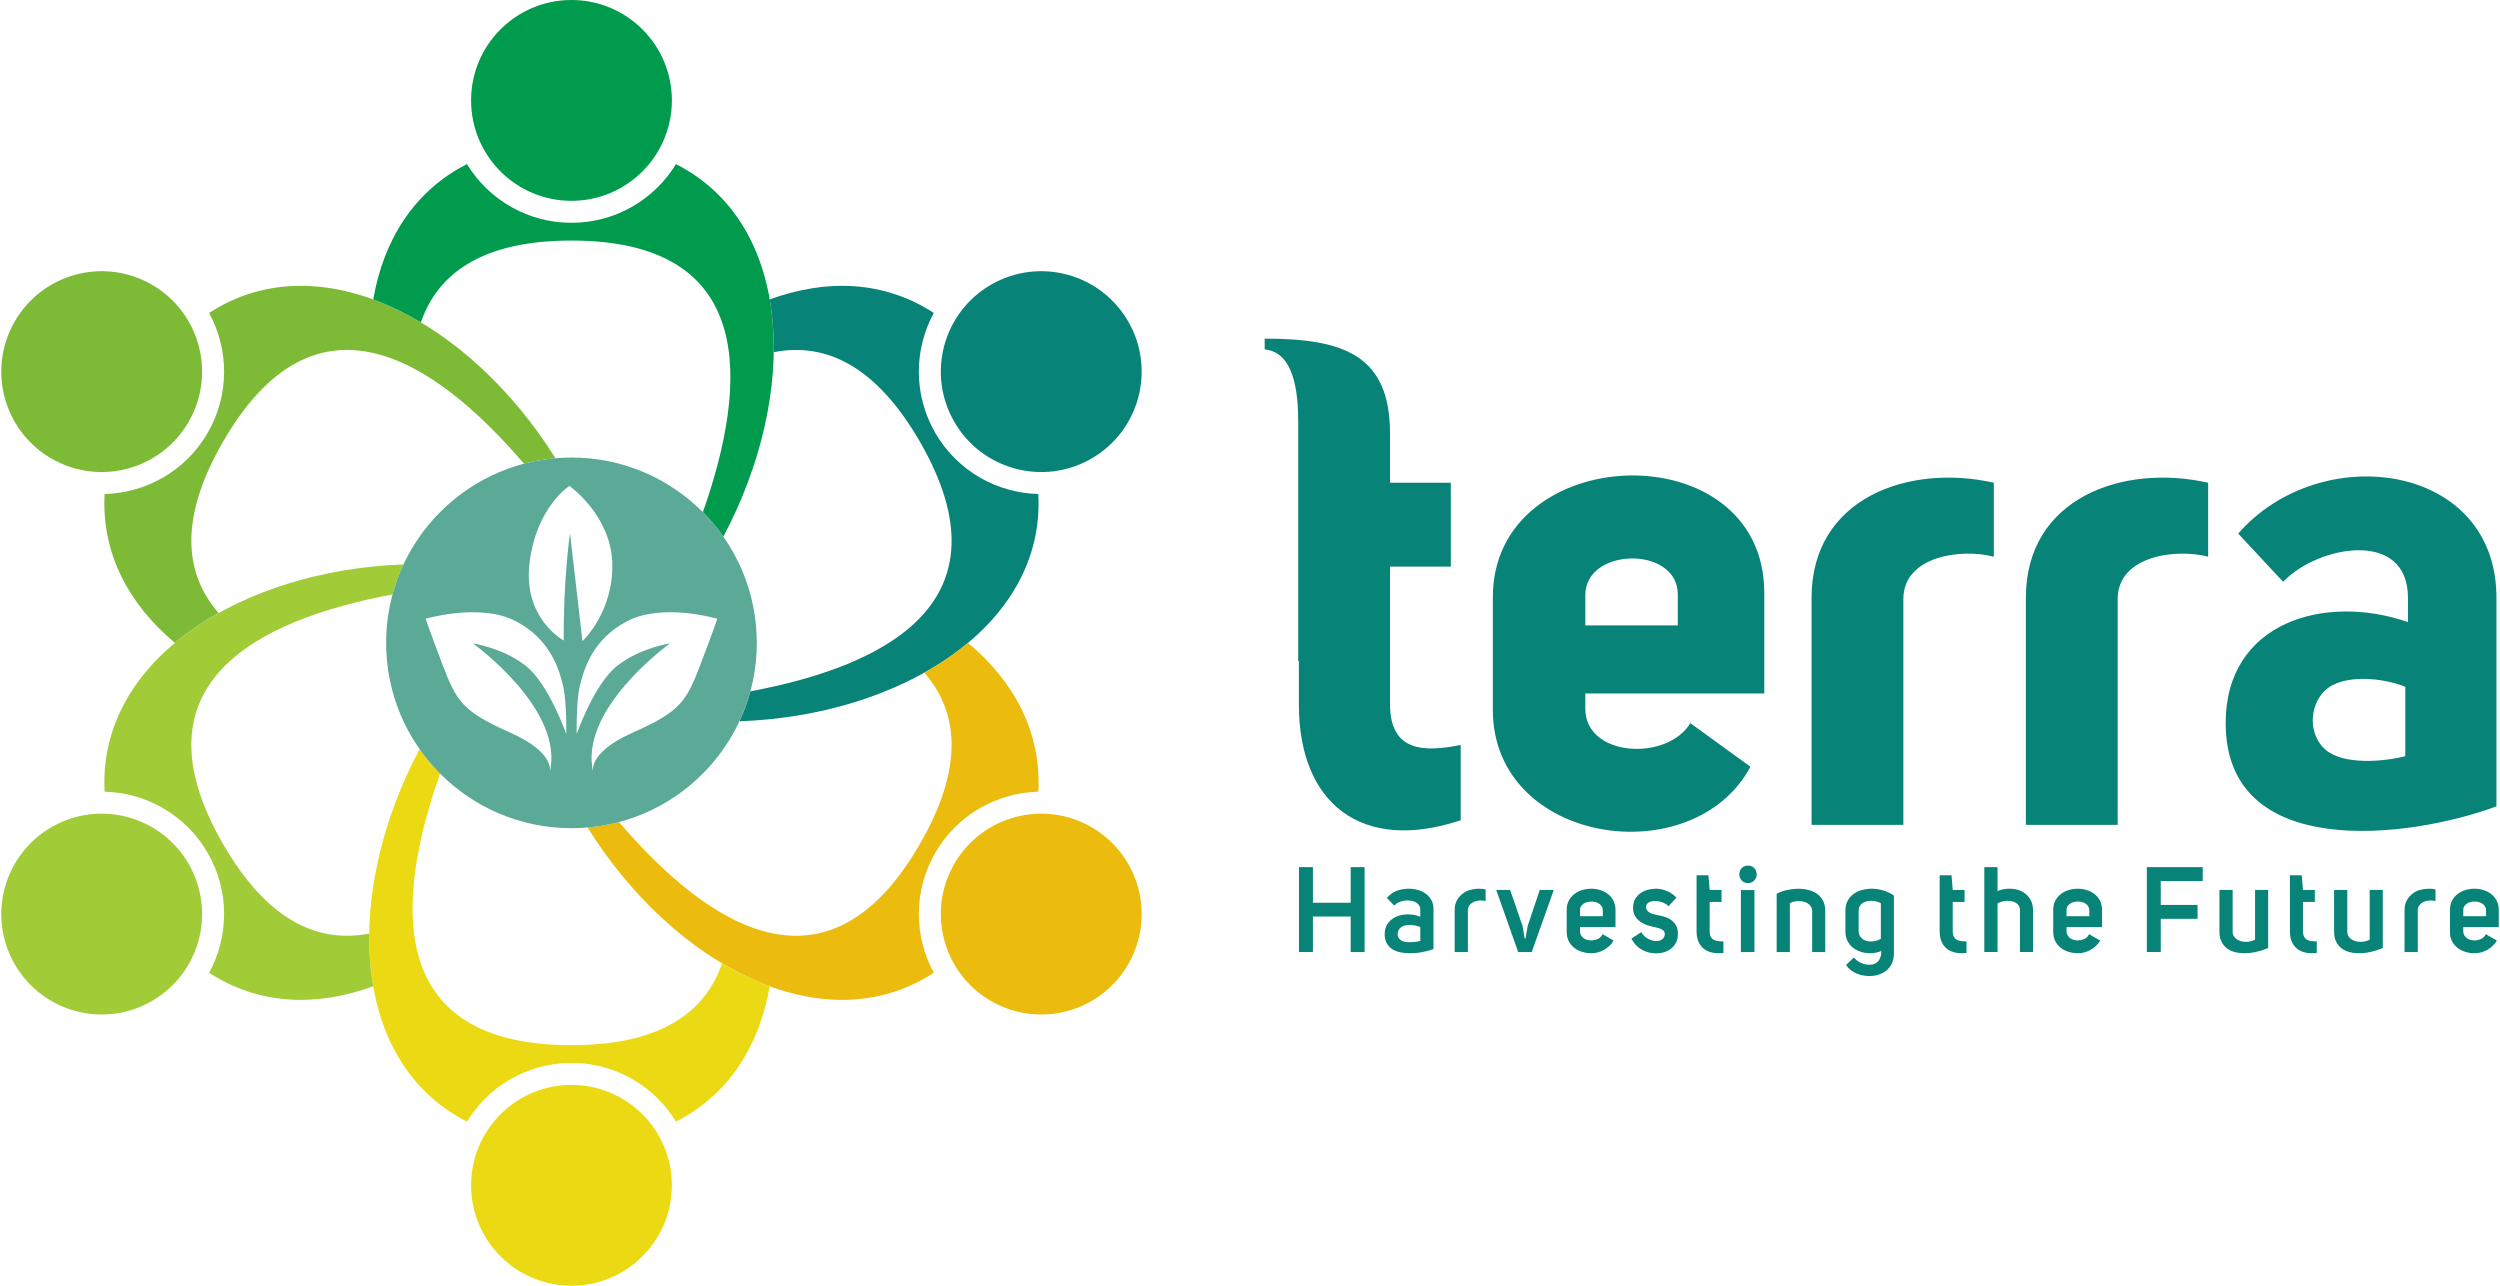 <?xml version="1.0" encoding="UTF-8"?>
<!DOCTYPE svg PUBLIC "-//W3C//DTD SVG 1.1//EN" "http://www.w3.org/Graphics/SVG/1.1/DTD/svg11.dtd">
<!-- Creator: CorelDRAW 2018 (64-Bit) -->
<svg xmlns="http://www.w3.org/2000/svg" xml:space="preserve" width="175px" height="90px" version="1.1" style="shape-rendering:geometricPrecision; text-rendering:geometricPrecision; image-rendering:optimizeQuality; fill-rule:evenodd; clip-rule:evenodd"
viewBox="0 0 981.25 505.15"
 xmlns:xlink="http://www.w3.org/1999/xlink">
 <defs>
  <style type="text/css">
   <![CDATA[
    .fil4 {fill:#EBBC0D}
    .fil5 {fill:#EBDA13}
    .fil6 {fill:#A2CB38}
    .fil1 {fill:#7DBB37}
    .fil7 {fill:#5BA997}
    .fil3 {fill:#088378}
    .fil2 {fill:#009B4C}
    .fil0 {fill:#088378;fill-rule:nonzero}
   ]]>
  </style>
 </defs>
 <g id="Layer_x0020_1">
  <g id="_2519766937536">
   <g>
    <path class="fil0" d="M509.83 276.86l0 -17.21 -0.26 0 0 -93.66c0,-12.34 -1.74,-27.61 -13.18,-28.7l0 -4.25c31.55,0 49.25,6.78 49.25,37.35l0 19.28 23.88 0 0 32.95 -23.88 0 0 37.03 0 16.95c0,18.86 13.35,18.97 27.77,16.09l0 29.58c-38.88,12.96 -63.58,-6.54 -63.58,-45.41zm76.21 2.07l0 -44.37c0,-61.59 106.65,-65.19 106.65,-1.55l0 39.44 -70.32 0 0 5.97c0,19.15 32.26,20.71 41.26,5.7l23.62 17.13c-22.53,42.05 -101.21,30.52 -101.21,-22.32zm72.66 -45.41c0,-19.12 -36.33,-18.58 -36.33,0.26l0 11.94 36.33 0 0 -12.2zm124.18 -43.85l0 29.06c-12.89,-3.39 -35.55,-0.25 -35.55,16.61l0 88.75 -36.07 0 0 -89.27c0,-39.24 38.25,-52.73 71.62,-45.15zm84.19 0l0 29.06c-12.89,-3.39 -35.54,-0.24 -35.54,16.61l0 88.75 -36.07 0 0 -89.27c0,-39.24 38.24,-52.73 71.61,-45.15zm6.89 94.45c0,-39.9 39.18,-50.98 71.62,-39.7l0 -9.6c0,-27.06 -35.44,-20.55 -49.04,-6.23l-17.65 -18.94c32.19,-37.02 101.46,-28.02 101.46,25.17l0 82c-34.48,12.74 -106.39,21.65 -106.39,-32.7zm39.05 -12.84c-6.39,6.06 -6.58,17.56 0.26,23.35 7.05,5.98 22.74,4.68 31.27,2.47l0 -27.25c-8.56,-3.56 -24.48,-5.24 -31.53,1.43z"/>
    <path class="fil1" d="M85.39 240.86c-13.32,-15.33 -15.8,-36.92 1.75,-67.32 36.25,-62.78 82.68,-32.81 118.24,8.64 3.99,-1.06 8.12,-1.78 12.35,-2.15 -33.44,-53.57 -92.25,-85.6 -136.06,-57.07 7.75,14.23 8.13,32.04 -0.56,47.09 -8.7,15.07 -24.31,23.64 -40.51,24.04 -1.26,23.45 9.59,43.41 27.64,58.49 5.17,-4.32 10.91,-8.24 17.15,-11.72zm-80.09 -114.57c10.89,-18.88 35.02,-25.34 53.89,-14.44 18.86,10.89 25.33,35.02 14.43,53.89 -10.89,18.87 -35.02,25.33 -53.88,14.44 -18.87,-10.89 -25.34,-35.03 -14.44,-53.89z"/>
    <path class="fil2" d="M164.86 126.65c6.62,-19.2 24.07,-32.14 59.18,-32.14 72.49,0 69.75,55.2 51.63,106.72 2.94,2.97 5.63,6.18 8.03,9.61 29.68,-55.74 28.01,-122.68 -18.6,-146.36 -8.45,13.83 -23.68,23.06 -41.06,23.06 -17.4,0 -32.63,-9.23 -41.07,-23.06 -20.94,10.64 -32.8,30.01 -36.83,53.17 6.32,2.31 12.59,5.34 18.72,9zm59.17 -126.65c21.79,0 39.45,17.66 39.45,39.45 0,21.78 -17.66,39.45 -39.44,39.45 -21.79,0 -39.45,-17.67 -39.45,-39.45 0,-21.79 17.66,-39.45 39.44,-39.45z"/>
    <path class="fil3" d="M303.51 138.37c19.93,-3.87 39.87,4.78 57.42,35.17 36.24,62.78 -12.93,88.01 -66.6,98.08 -1.1,4.07 -2.55,8 -4.31,11.76 63.11,-2.17 120.24,-37.09 117.44,-89.29 -16.19,-0.4 -31.8,-8.97 -40.5,-24.04 -8.69,-15.05 -8.32,-32.86 -0.57,-47.09 -19.67,-12.81 -42.38,-13.4 -64.46,-5.31 1.15,6.64 1.68,13.58 1.58,20.72zm139.26 -12.08c10.9,18.86 4.43,43 -14.44,53.89 -18.87,10.89 -43,4.43 -53.89,-14.44 -10.89,-18.87 -4.43,-43 14.44,-53.89 18.87,-10.9 43,-4.44 53.89,14.44z"/>
    <path class="fil4" d="M362.68 264.3c13.31,15.32 15.8,36.92 -1.75,67.31 -36.25,62.79 -82.69,32.82 -118.24,-8.64 -3.99,1.06 -8.12,1.78 -12.35,2.15 33.43,53.57 92.25,85.6 136.05,57.07 -7.75,-14.23 -8.12,-32.04 0.57,-47.09 8.7,-15.06 24.31,-23.64 40.5,-24.04 1.26,-23.45 -9.58,-43.41 -27.63,-58.48 -5.17,4.31 -10.92,8.24 -17.15,11.72zm80.09 114.56c-10.89,18.88 -35.02,25.34 -53.89,14.44 -18.87,-10.89 -25.34,-35.01 -14.44,-53.89 10.89,-18.86 35.02,-25.33 53.89,-14.44 18.87,10.9 25.34,35.03 14.44,53.89z"/>
    <path class="fil5" d="M283.21 378.51c-6.62,19.19 -24.08,32.13 -59.17,32.13 -72.51,0 -69.76,-55.2 -51.64,-106.72 -2.94,-2.96 -5.63,-6.18 -8.03,-9.61 -29.68,55.74 -28.01,122.69 18.6,146.37 8.44,-13.83 23.68,-23.07 41.07,-23.07 17.39,0 32.61,9.24 41.06,23.07 20.93,-10.64 32.8,-30.02 36.83,-53.18 -6.32,-2.31 -12.59,-5.33 -18.72,-8.99zm-59.17 126.64c-21.79,0 -39.45,-17.66 -39.45,-39.45 0,-21.78 17.66,-39.45 39.45,-39.45 21.78,0 39.44,17.67 39.44,39.45 0,21.79 -17.66,39.45 -39.44,39.45z"/>
    <path class="fil6" d="M144.56 366.79c-19.93,3.87 -39.87,-4.78 -57.42,-35.18 -36.25,-62.78 12.92,-88.01 66.6,-98.07 1.1,-4.08 2.55,-8.01 4.3,-11.77 -63.1,2.17 -120.23,37.09 -117.44,89.29 16.2,0.4 31.81,8.98 40.51,24.04 8.69,15.05 8.31,32.86 0.56,47.09 19.68,12.82 42.39,13.4 64.47,5.31 -1.16,-6.63 -1.68,-13.57 -1.58,-20.71zm-139.26 12.07c-10.9,-18.86 -4.43,-42.99 14.44,-53.89 18.86,-10.89 42.99,-4.42 53.88,14.44 10.9,18.88 4.43,43 -14.43,53.89 -18.88,10.9 -43,4.44 -53.89,-14.44z"/>
    <path class="fil7" d="M224.04 179.76c40.21,0 72.81,32.6 72.81,72.82 0,40.21 -32.6,72.81 -72.81,72.81 -40.22,0 -72.83,-32.6 -72.83,-72.81 0,-40.22 32.61,-72.82 72.83,-72.82zm8.64 124.05c0,0 -3.18,-7.69 15.4,-15.96 18.58,-8.27 21.02,-11.97 26.64,-26.8 5.63,-14.82 6.61,-17.95 6.61,-17.95 0,0 -21.28,-6.28 -35.21,0.85 -13.93,7.13 -17.36,19.39 -18.82,25.66 -1.47,6.27 -1.22,18.81 -1.22,18.81 0,0 6.84,-19.67 15.89,-26.8 9.04,-7.12 20.78,-8.83 20.78,-8.83 0,0 -36.52,26.18 -30.07,51.02zm-11.67 -52.16c0,0 -16.13,-8.55 -13.45,-30.51 2.69,-21.95 15.65,-30.22 15.65,-30.22 0,0 16.38,11.41 16.87,30.51 0.49,19.1 -11.73,30.5 -11.73,30.5l-4.9 -42.48c0,0 -2.68,18.82 -2.44,42.2zm-5.62 52.16c0,0 3.18,-7.69 -15.4,-15.96 -18.58,-8.27 -21.03,-11.97 -26.65,-26.8 -5.62,-14.82 -6.6,-17.95 -6.6,-17.95 0,0 21.27,-6.28 35.2,0.85 13.94,7.13 17.36,19.39 18.83,25.66 1.46,6.27 1.22,18.81 1.22,18.81 0,0 -6.84,-19.67 -15.89,-26.8 -9.04,-7.12 -20.78,-8.83 -20.78,-8.83 0,0 36.51,26.18 30.07,51.02z"/>
   </g>
   <polygon class="fil0" points="515.34,374.05 509.87,374.05 509.87,340.69 515.34,340.69 515.34,354.69 530.18,354.69 530.18,340.69 535.65,340.69 535.65,374.05 530.18,374.05 530.18,360.1 515.34,360.1 "/>
   <path id="1" class="fil0" d="M557.54 357.37c0,-0.59 -0.14,-1.13 -0.43,-1.58 -0.28,-0.45 -0.65,-0.83 -1.12,-1.13 -0.48,-0.3 -1.02,-0.52 -1.63,-0.66 -0.62,-0.14 -1.25,-0.21 -1.91,-0.21 -0.97,0 -1.91,0.16 -2.83,0.49 -0.91,0.33 -1.68,0.84 -2.31,1.53l-2.92 -3.01c1.32,-1.47 2.71,-2.45 4.17,-2.92 1.47,-0.47 2.98,-0.71 4.55,-0.71 1.19,0 2.36,0.17 3.51,0.5 1.15,0.32 2.18,0.82 3.08,1.48 0.92,0.66 1.65,1.5 2.2,2.5 0.55,1 0.82,2.2 0.82,3.58l0 15.64c-1.13,0.45 -2.51,0.83 -4.12,1.15 -1.62,0.34 -3.32,0.5 -5.11,0.5 -1.29,0 -2.53,-0.12 -3.73,-0.35 -1.19,-0.24 -2.24,-0.64 -3.16,-1.2 -0.9,-0.57 -1.65,-1.33 -2.21,-2.29 -0.56,-0.96 -0.85,-2.16 -0.85,-3.6 0,-1.36 0.26,-2.52 0.78,-3.49 0.52,-0.97 1.2,-1.78 2.05,-2.43 0.85,-0.64 1.81,-1.12 2.9,-1.43 1.08,-0.32 2.19,-0.48 3.32,-0.48 0.88,0 1.74,0.08 2.59,0.24 0.85,0.16 1.63,0.39 2.36,0.71l0 -2.83zm-4.19 6.03c-1.51,0 -2.67,0.34 -3.49,1.01 -0.82,0.68 -1.23,1.55 -1.23,2.62 0,0.56 0.13,1.05 0.38,1.46 0.25,0.41 0.59,0.74 1.02,0.99 0.42,0.25 0.9,0.43 1.43,0.54 0.53,0.11 1.1,0.17 1.69,0.17 0.85,0 1.66,-0.05 2.41,-0.14 0.76,-0.1 1.41,-0.22 1.98,-0.38l0 -5.42c-0.53,-0.25 -1.17,-0.45 -1.91,-0.61 -0.74,-0.16 -1.5,-0.24 -2.28,-0.24z"/>
   <path id="2" class="fil0" d="M580.41 349.17c0.42,0 0.85,0.01 1.3,0.05 0.46,0.03 0.95,0.11 1.49,0.24l0 4.56c-0.57,-0.16 -1.19,-0.23 -1.89,-0.23 -0.09,0 -0.2,0 -0.33,0 -0.82,0.03 -1.57,0.19 -2.28,0.49 -0.71,0.3 -1.3,0.73 -1.77,1.3 -0.47,0.57 -0.71,1.25 -0.71,2.07l0 16.4 -5.18 0 0 -16.49c0,-1.76 0.42,-3.25 1.27,-4.48 0.85,-1.22 1.93,-2.18 3.25,-2.87 0.38,-0.19 0.81,-0.36 1.3,-0.5 0.48,-0.14 0.96,-0.25 1.43,-0.33 0.48,-0.08 0.9,-0.13 1.28,-0.16 0.37,-0.04 0.66,-0.05 0.84,-0.05z"/>
   <polygon id="3" class="fil0" points="604.47,349.64 609.98,349.64 601.32,374.05 595.99,374.05 587.37,349.64 592.83,349.64 597.73,363.88 598.53,368.73 598.86,368.73 599.71,363.88 "/>
   <path id="4" class="fil0" d="M624.71 374.52c-1.19,0 -2.37,-0.17 -3.53,-0.52 -1.17,-0.34 -2.2,-0.87 -3.11,-1.57 -0.92,-0.71 -1.65,-1.58 -2.2,-2.62 -0.55,-1.04 -0.82,-2.26 -0.82,-3.67l0 -8.58c0,-1.41 0.27,-2.65 0.82,-3.7 0.55,-1.06 1.28,-1.92 2.2,-2.61 0.91,-0.7 1.94,-1.22 3.11,-1.56 1.16,-0.35 2.34,-0.52 3.53,-0.52 1.16,0 2.31,0.17 3.46,0.52 1.15,0.34 2.17,0.86 3.06,1.56 0.9,0.69 1.62,1.55 2.17,2.61 0.55,1.05 0.83,2.29 0.83,3.7l0 6.69 -13.95 0 0 1.69c0,0.57 0.13,1.06 0.37,1.49 0.26,0.42 0.58,0.79 0.97,1.11 0.39,0.31 0.85,0.55 1.37,0.7 0.52,0.16 1.06,0.24 1.63,0.24 0.91,0 1.77,-0.18 2.61,-0.54 0.84,-0.36 1.47,-1 1.91,-1.91l4.34 2.5c-0.48,0.85 -1.05,1.58 -1.73,2.19 -0.67,0.61 -1.39,1.13 -2.17,1.56 -0.77,0.42 -1.57,0.73 -2.42,0.94 -0.85,0.2 -1.67,0.3 -2.45,0.3zm4.52 -16.87c0,-0.56 -0.12,-1.06 -0.38,-1.48 -0.25,-0.42 -0.59,-0.79 -1.01,-1.09 -0.42,-0.29 -0.9,-0.51 -1.43,-0.65 -0.54,-0.15 -1.09,-0.21 -1.65,-0.21 -0.57,0 -1.13,0.06 -1.67,0.21 -0.55,0.14 -1.04,0.36 -1.47,0.65 -0.42,0.3 -0.76,0.67 -1.01,1.11 -0.25,0.44 -0.36,0.96 -0.33,1.56l0 2.21 8.95 0 0 -2.31z"/>
   <path id="5" class="fil0" d="M650.17 369.72c0.04,0 0.08,0 0.14,0 0.89,0 1.64,-0.23 2.27,-0.69 0.62,-0.45 0.97,-1.14 1.03,-2.05 0,-0.44 -0.11,-0.8 -0.35,-1.1 -0.24,-0.3 -0.54,-0.55 -0.92,-0.76 -0.38,-0.2 -0.79,-0.37 -1.24,-0.5 -0.46,-0.12 -0.89,-0.23 -1.3,-0.32 -0.85,-0.16 -1.79,-0.4 -2.81,-0.71 -1.02,-0.31 -1.96,-0.76 -2.82,-1.32 -0.87,-0.56 -1.59,-1.31 -2.17,-2.21 -0.58,-0.91 -0.87,-2.06 -0.87,-3.44 0,-1.36 0.28,-2.5 0.84,-3.44 0.57,-0.95 1.28,-1.71 2.15,-2.31 0.86,-0.6 1.84,-1.03 2.92,-1.3 1.09,-0.27 2.15,-0.4 3.18,-0.4 1.32,0 2.68,0.29 4.08,0.85 1.4,0.56 2.69,1.45 3.88,2.64l-3.11 3.39c-0.69,-0.69 -1.53,-1.21 -2.52,-1.56 -0.98,-0.34 -1.94,-0.51 -2.85,-0.51 -0.9,0 -1.69,0.18 -2.35,0.54 -0.66,0.36 -1.02,0.92 -1.09,1.67 -0.06,0.54 0.04,1 0.31,1.39 0.27,0.4 0.62,0.72 1.06,0.97 0.44,0.25 0.93,0.45 1.48,0.61 0.55,0.16 1.08,0.29 1.58,0.38 0.98,0.15 1.94,0.38 2.9,0.68 0.96,0.3 1.81,0.73 2.57,1.3 0.75,0.57 1.37,1.27 1.86,2.14 0.49,0.86 0.73,1.94 0.73,3.23 0,1.29 -0.24,2.41 -0.71,3.37 -0.47,0.95 -1.1,1.75 -1.88,2.38 -0.79,0.63 -1.7,1.11 -2.73,1.44 -1.04,0.32 -2.11,0.49 -3.21,0.49 -0.97,0 -1.94,-0.12 -2.9,-0.35 -0.96,-0.24 -1.87,-0.6 -2.73,-1.09 -0.87,-0.48 -1.65,-1.09 -2.36,-1.84 -0.7,-0.73 -1.28,-1.59 -1.71,-2.56l3.86 -2.5c0.66,1.16 1.55,2.04 2.69,2.64 1.06,0.56 2.1,0.85 3.1,0.85z"/>
   <path id="6" class="fil0" d="M674.7 374.52c-1.19,0 -2.32,-0.16 -3.37,-0.5 -1.05,-0.32 -1.97,-0.84 -2.75,-1.55 -0.79,-0.71 -1.4,-1.61 -1.85,-2.71 -0.43,-1.1 -0.65,-2.42 -0.65,-3.96l0 -21.91 4.66 0 0.48 5.75 4.66 0 0 4.72 -4.66 0 0 11.4c0,0.97 0.14,1.73 0.44,2.28 0.3,0.56 0.7,0.96 1.2,1.23 0.5,0.27 1.08,0.43 1.72,0.49 0.65,0.07 1.33,0.09 2.05,0.09l0 4.53c-0.65,0.1 -1.3,0.14 -1.93,0.14z"/>
   <path id="7" class="fil0" d="M682.88 343.52c0,-0.98 0.31,-1.79 0.96,-2.46 0.64,-0.65 1.45,-0.98 2.42,-0.98 0.98,0 1.79,0.33 2.46,0.98 0.65,0.67 0.98,1.48 0.98,2.46 0,0.97 -0.33,1.79 -0.98,2.45 -0.67,0.66 -1.48,0.99 -2.46,0.99 -0.97,0 -1.78,-0.33 -2.42,-0.99 -0.65,-0.66 -0.96,-1.48 -0.96,-2.45zm5.93 30.53l-5.32 0 0 -24.36 5.32 0 0 24.36z"/>
   <path id="8" class="fil0" d="M716.63 357.84l0 16.21 -5.13 0 0 -16.16c-0.04,-0.69 -0.22,-1.28 -0.55,-1.77 -0.32,-0.49 -0.73,-0.88 -1.22,-1.2 -0.49,-0.31 -1.04,-0.54 -1.65,-0.68 -0.62,-0.14 -1.23,-0.22 -1.86,-0.22 -0.66,0 -1.29,0.08 -1.91,0.22 -0.61,0.14 -1.14,0.35 -1.58,0.63l0 19.18 -5.18 0 0 -22.9c1.19,-0.63 2.51,-1.11 3.95,-1.44 1.45,-0.33 2.92,-0.51 4.39,-0.54 1.38,0 2.72,0.16 4.03,0.47 1.3,0.31 2.45,0.82 3.44,1.51 0.99,0.69 1.78,1.59 2.38,2.69 0.59,1.1 0.89,2.43 0.89,4z"/>
   <path id="9" class="fil0" d="M734.04 379.04c0.63,0 1.22,-0.09 1.77,-0.28 0.55,-0.19 1.04,-0.49 1.46,-0.92 0.42,-0.42 0.76,-0.98 1.01,-1.67 0.26,-0.69 0.38,-1.54 0.38,-2.54 -0.72,0.31 -1.46,0.54 -2.21,0.68 -0.76,0.14 -1.51,0.21 -2.26,0.21 -1.23,0 -2.42,-0.18 -3.59,-0.56 -1.16,-0.38 -2.19,-0.92 -3.08,-1.63 -0.9,-0.71 -1.61,-1.59 -2.15,-2.63 -0.53,-1.06 -0.8,-2.28 -0.8,-3.66l0 -8.29c0,-1.48 0.29,-2.76 0.87,-3.85 0.59,-1.08 1.35,-1.96 2.29,-2.65 0.94,-0.7 2.04,-1.22 3.28,-1.56 1.23,-0.35 2.51,-0.52 3.83,-0.52 1.61,0 3.19,0.25 4.76,0.73 1.57,0.49 2.91,1.14 4.01,1.96l0 22.66c0,1.54 -0.27,2.88 -0.8,4.01 -0.54,1.13 -1.25,2.06 -2.15,2.78 -0.89,0.72 -1.91,1.26 -3.03,1.62 -1.14,0.36 -2.32,0.55 -3.54,0.55 -0.91,0 -1.81,-0.09 -2.71,-0.26 -0.89,-0.18 -1.75,-0.44 -2.57,-0.8 -0.81,-0.37 -1.57,-0.82 -2.26,-1.37 -0.69,-0.55 -1.27,-1.19 -1.74,-1.91l3.11 -2.97c0.69,0.91 1.59,1.62 2.71,2.12 1.11,0.51 2.25,0.75 3.41,0.75zm0.57 -25.11c-0.63,0 -1.23,0.08 -1.81,0.23 -0.59,0.16 -1.1,0.39 -1.54,0.69 -0.43,0.3 -0.8,0.69 -1.08,1.18 -0.28,0.49 -0.42,1.06 -0.42,1.72l0 8.34c0.03,0.63 0.18,1.17 0.47,1.65 0.28,0.47 0.64,0.87 1.08,1.2 0.44,0.33 0.94,0.57 1.51,0.73 0.57,0.16 1.15,0.23 1.75,0.23 0.72,0 1.42,-0.09 2.11,-0.28 0.7,-0.19 1.29,-0.45 1.8,-0.8l0 -13.9c-0.48,-0.35 -1.06,-0.6 -1.75,-0.76 -0.69,-0.15 -1.4,-0.23 -2.12,-0.23z"/>
   <path id="10" class="fil0" d="M770.21 374.52c-1.19,0 -2.32,-0.16 -3.37,-0.5 -1.05,-0.32 -1.97,-0.84 -2.75,-1.55 -0.79,-0.71 -1.4,-1.61 -1.85,-2.71 -0.44,-1.1 -0.65,-2.42 -0.65,-3.96l0 -21.91 4.66 0 0.47 5.75 4.66 0 0 4.72 -4.66 0 0 11.4c0,0.97 0.15,1.73 0.45,2.28 0.3,0.56 0.7,0.96 1.2,1.23 0.5,0.27 1.08,0.43 1.72,0.49 0.64,0.07 1.33,0.09 2.05,0.09l0 4.53c-0.66,0.1 -1.31,0.14 -1.93,0.14z"/>
   <path id="11" class="fil0" d="M788.75 349.17c0.12,0 0.27,0 0.42,0 1.17,0 2.29,0.17 3.37,0.52 1.09,0.34 2.05,0.87 2.9,1.58 0.85,0.71 1.53,1.59 2.05,2.66 0.52,1.07 0.78,2.33 0.78,3.77l0 16.35 -5.14 0 0 -16.4c0,-1.07 -0.33,-1.89 -0.99,-2.47 -0.66,-0.58 -1.44,-0.95 -2.35,-1.11 -0.47,-0.09 -0.96,-0.14 -1.44,-0.14 -0.49,0 -0.98,0.05 -1.49,0.14 -1,0.16 -1.85,0.46 -2.54,0.9l0 19.08 -5.19 0 0 -33.36 5.19 0 0 9.42c1.41,-0.63 2.89,-0.94 4.43,-0.94z"/>
   <path id="12" class="fil0" d="M815.87 374.52c-1.2,0 -2.38,-0.17 -3.54,-0.52 -1.16,-0.34 -2.2,-0.87 -3.11,-1.57 -0.91,-0.71 -1.64,-1.58 -2.19,-2.62 -0.55,-1.04 -0.82,-2.26 -0.82,-3.67l0 -8.58c0,-1.41 0.27,-2.65 0.82,-3.7 0.55,-1.06 1.28,-1.92 2.19,-2.61 0.91,-0.7 1.95,-1.22 3.11,-1.56 1.16,-0.35 2.34,-0.52 3.54,-0.52 1.16,0 2.31,0.17 3.46,0.52 1.14,0.34 2.16,0.86 3.06,1.56 0.89,0.69 1.62,1.55 2.17,2.61 0.55,1.05 0.83,2.29 0.83,3.7l0 6.69 -13.95 0 0 1.69c0,0.57 0.12,1.06 0.37,1.49 0.25,0.42 0.58,0.79 0.97,1.11 0.39,0.31 0.85,0.55 1.36,0.7 0.53,0.16 1.06,0.24 1.63,0.24 0.91,0 1.78,-0.18 2.62,-0.54 0.83,-0.36 1.47,-1 1.91,-1.91l4.33 2.5c-0.47,0.85 -1.05,1.58 -1.72,2.19 -0.67,0.61 -1.4,1.13 -2.17,1.56 -0.77,0.42 -1.58,0.73 -2.43,0.94 -0.85,0.2 -1.66,0.3 -2.44,0.3zm4.52 -16.87c0,-0.56 -0.13,-1.06 -0.38,-1.48 -0.25,-0.42 -0.59,-0.79 -1.01,-1.09 -0.43,-0.29 -0.91,-0.51 -1.44,-0.65 -0.53,-0.15 -1.08,-0.21 -1.65,-0.21 -0.56,0 -1.12,0.06 -1.67,0.21 -0.55,0.14 -1.04,0.36 -1.46,0.65 -0.43,0.3 -0.76,0.67 -1.02,1.11 -0.25,0.44 -0.35,0.96 -0.32,1.56l0 2.21 8.95 0 0 -2.31z"/>
   <polygon id="13" class="fil0" points="848.45,355.54 862.91,355.54 862.91,361 848.45,361 848.45,374.05 842.98,374.05 842.98,340.69 864.94,340.69 864.94,346.16 848.45,346.16 "/>
   <path id="14" class="fil0" d="M881.26 374.52c-1.31,0 -2.57,-0.16 -3.76,-0.47 -1.2,-0.31 -2.23,-0.81 -3.12,-1.5 -0.87,-0.7 -1.57,-1.57 -2.09,-2.65 -0.52,-1.07 -0.78,-2.35 -0.78,-3.86l0 -16.4 5.19 0 0 16.5c0.02,0.69 0.2,1.28 0.51,1.76 0.32,0.49 0.72,0.89 1.2,1.21 0.49,0.31 1.04,0.55 1.65,0.7 0.61,0.16 1.25,0.24 1.91,0.24 0.63,0 1.25,-0.08 1.87,-0.24 0.61,-0.15 1.16,-0.36 1.67,-0.61l0 -19.56 5.14 0 0 22.85c-1.52,0.63 -3.07,1.13 -4.67,1.49 -1.61,0.36 -3.18,0.54 -4.72,0.54z"/>
   <path id="15" class="fil0" d="M907.82 374.52c-1.19,0 -2.32,-0.16 -3.37,-0.5 -1.05,-0.32 -1.97,-0.84 -2.75,-1.55 -0.79,-0.71 -1.4,-1.61 -1.85,-2.71 -0.43,-1.1 -0.65,-2.42 -0.65,-3.96l0 -21.91 4.66 0 0.47 5.75 4.66 0 0 4.72 -4.66 0 0 11.4c0,0.97 0.15,1.73 0.45,2.28 0.3,0.56 0.7,0.96 1.2,1.23 0.5,0.27 1.08,0.43 1.72,0.49 0.65,0.07 1.33,0.09 2.05,0.09l0 4.53c-0.66,0.1 -1.31,0.14 -1.93,0.14z"/>
   <path id="16" class="fil0" d="M926.31 374.52c-1.32,0 -2.57,-0.16 -3.76,-0.47 -1.2,-0.31 -2.24,-0.81 -3.12,-1.5 -0.88,-0.7 -1.58,-1.57 -2.1,-2.65 -0.51,-1.07 -0.77,-2.35 -0.77,-3.86l0 -16.4 5.18 0 0 16.5c0.03,0.69 0.21,1.28 0.52,1.76 0.31,0.49 0.72,0.89 1.2,1.21 0.49,0.31 1.04,0.55 1.65,0.7 0.61,0.16 1.25,0.24 1.91,0.24 0.63,0 1.25,-0.08 1.86,-0.24 0.61,-0.15 1.17,-0.36 1.67,-0.61l0 -19.56 5.14 0 0 22.85c-1.51,0.63 -3.06,1.13 -4.67,1.49 -1.6,0.36 -3.17,0.54 -4.71,0.54z"/>
   <path id="17" class="fil0" d="M953.62 349.17c0.41,0 0.84,0.01 1.3,0.05 0.45,0.03 0.94,0.11 1.48,0.24l0 4.56c-0.57,-0.16 -1.19,-0.23 -1.89,-0.23 -0.09,0 -0.2,0 -0.32,0 -0.83,0.03 -1.58,0.19 -2.29,0.49 -0.71,0.3 -1.3,0.73 -1.77,1.3 -0.47,0.57 -0.7,1.25 -0.7,2.07l0 16.4 -5.19 0 0 -16.49c0,-1.76 0.43,-3.25 1.28,-4.48 0.84,-1.22 1.92,-2.18 3.24,-2.87 0.38,-0.19 0.81,-0.36 1.3,-0.5 0.49,-0.14 0.96,-0.25 1.44,-0.33 0.47,-0.08 0.9,-0.13 1.27,-0.16 0.38,-0.04 0.66,-0.05 0.85,-0.05z"/>
   <path id="18" class="fil0" d="M971.73 374.52c-1.19,0 -2.37,-0.17 -3.53,-0.52 -1.17,-0.34 -2.2,-0.87 -3.11,-1.57 -0.91,-0.71 -1.64,-1.58 -2.19,-2.62 -0.55,-1.04 -0.82,-2.26 -0.82,-3.67l0 -8.58c0,-1.41 0.27,-2.65 0.82,-3.7 0.55,-1.06 1.28,-1.92 2.19,-2.61 0.91,-0.7 1.94,-1.22 3.11,-1.56 1.16,-0.35 2.34,-0.52 3.53,-0.52 1.16,0 2.32,0.17 3.47,0.52 1.14,0.34 2.16,0.86 3.06,1.56 0.89,0.69 1.62,1.55 2.17,2.61 0.55,1.05 0.82,2.29 0.82,3.7l0 6.69 -13.94 0 0 1.69c0,0.57 0.12,1.06 0.37,1.49 0.25,0.42 0.57,0.79 0.97,1.11 0.39,0.31 0.84,0.55 1.36,0.7 0.52,0.16 1.06,0.24 1.63,0.24 0.91,0 1.78,-0.18 2.61,-0.54 0.84,-0.36 1.48,-1 1.91,-1.91l4.34 2.5c-0.47,0.85 -1.05,1.58 -1.73,2.19 -0.66,0.61 -1.39,1.13 -2.16,1.56 -0.77,0.42 -1.58,0.73 -2.43,0.94 -0.85,0.2 -1.66,0.3 -2.45,0.3zm4.53 -16.87c0,-0.56 -0.13,-1.06 -0.38,-1.48 -0.25,-0.42 -0.59,-0.79 -1.02,-1.09 -0.42,-0.29 -0.9,-0.51 -1.43,-0.65 -0.54,-0.15 -1.09,-0.21 -1.65,-0.21 -0.56,0 -1.13,0.06 -1.67,0.21 -0.55,0.14 -1.04,0.36 -1.46,0.65 -0.43,0.3 -0.77,0.67 -1.02,1.11 -0.25,0.44 -0.36,0.96 -0.32,1.56l0 2.21 8.95 0 0 -2.31z"/>
  </g>
 </g>
</svg>
